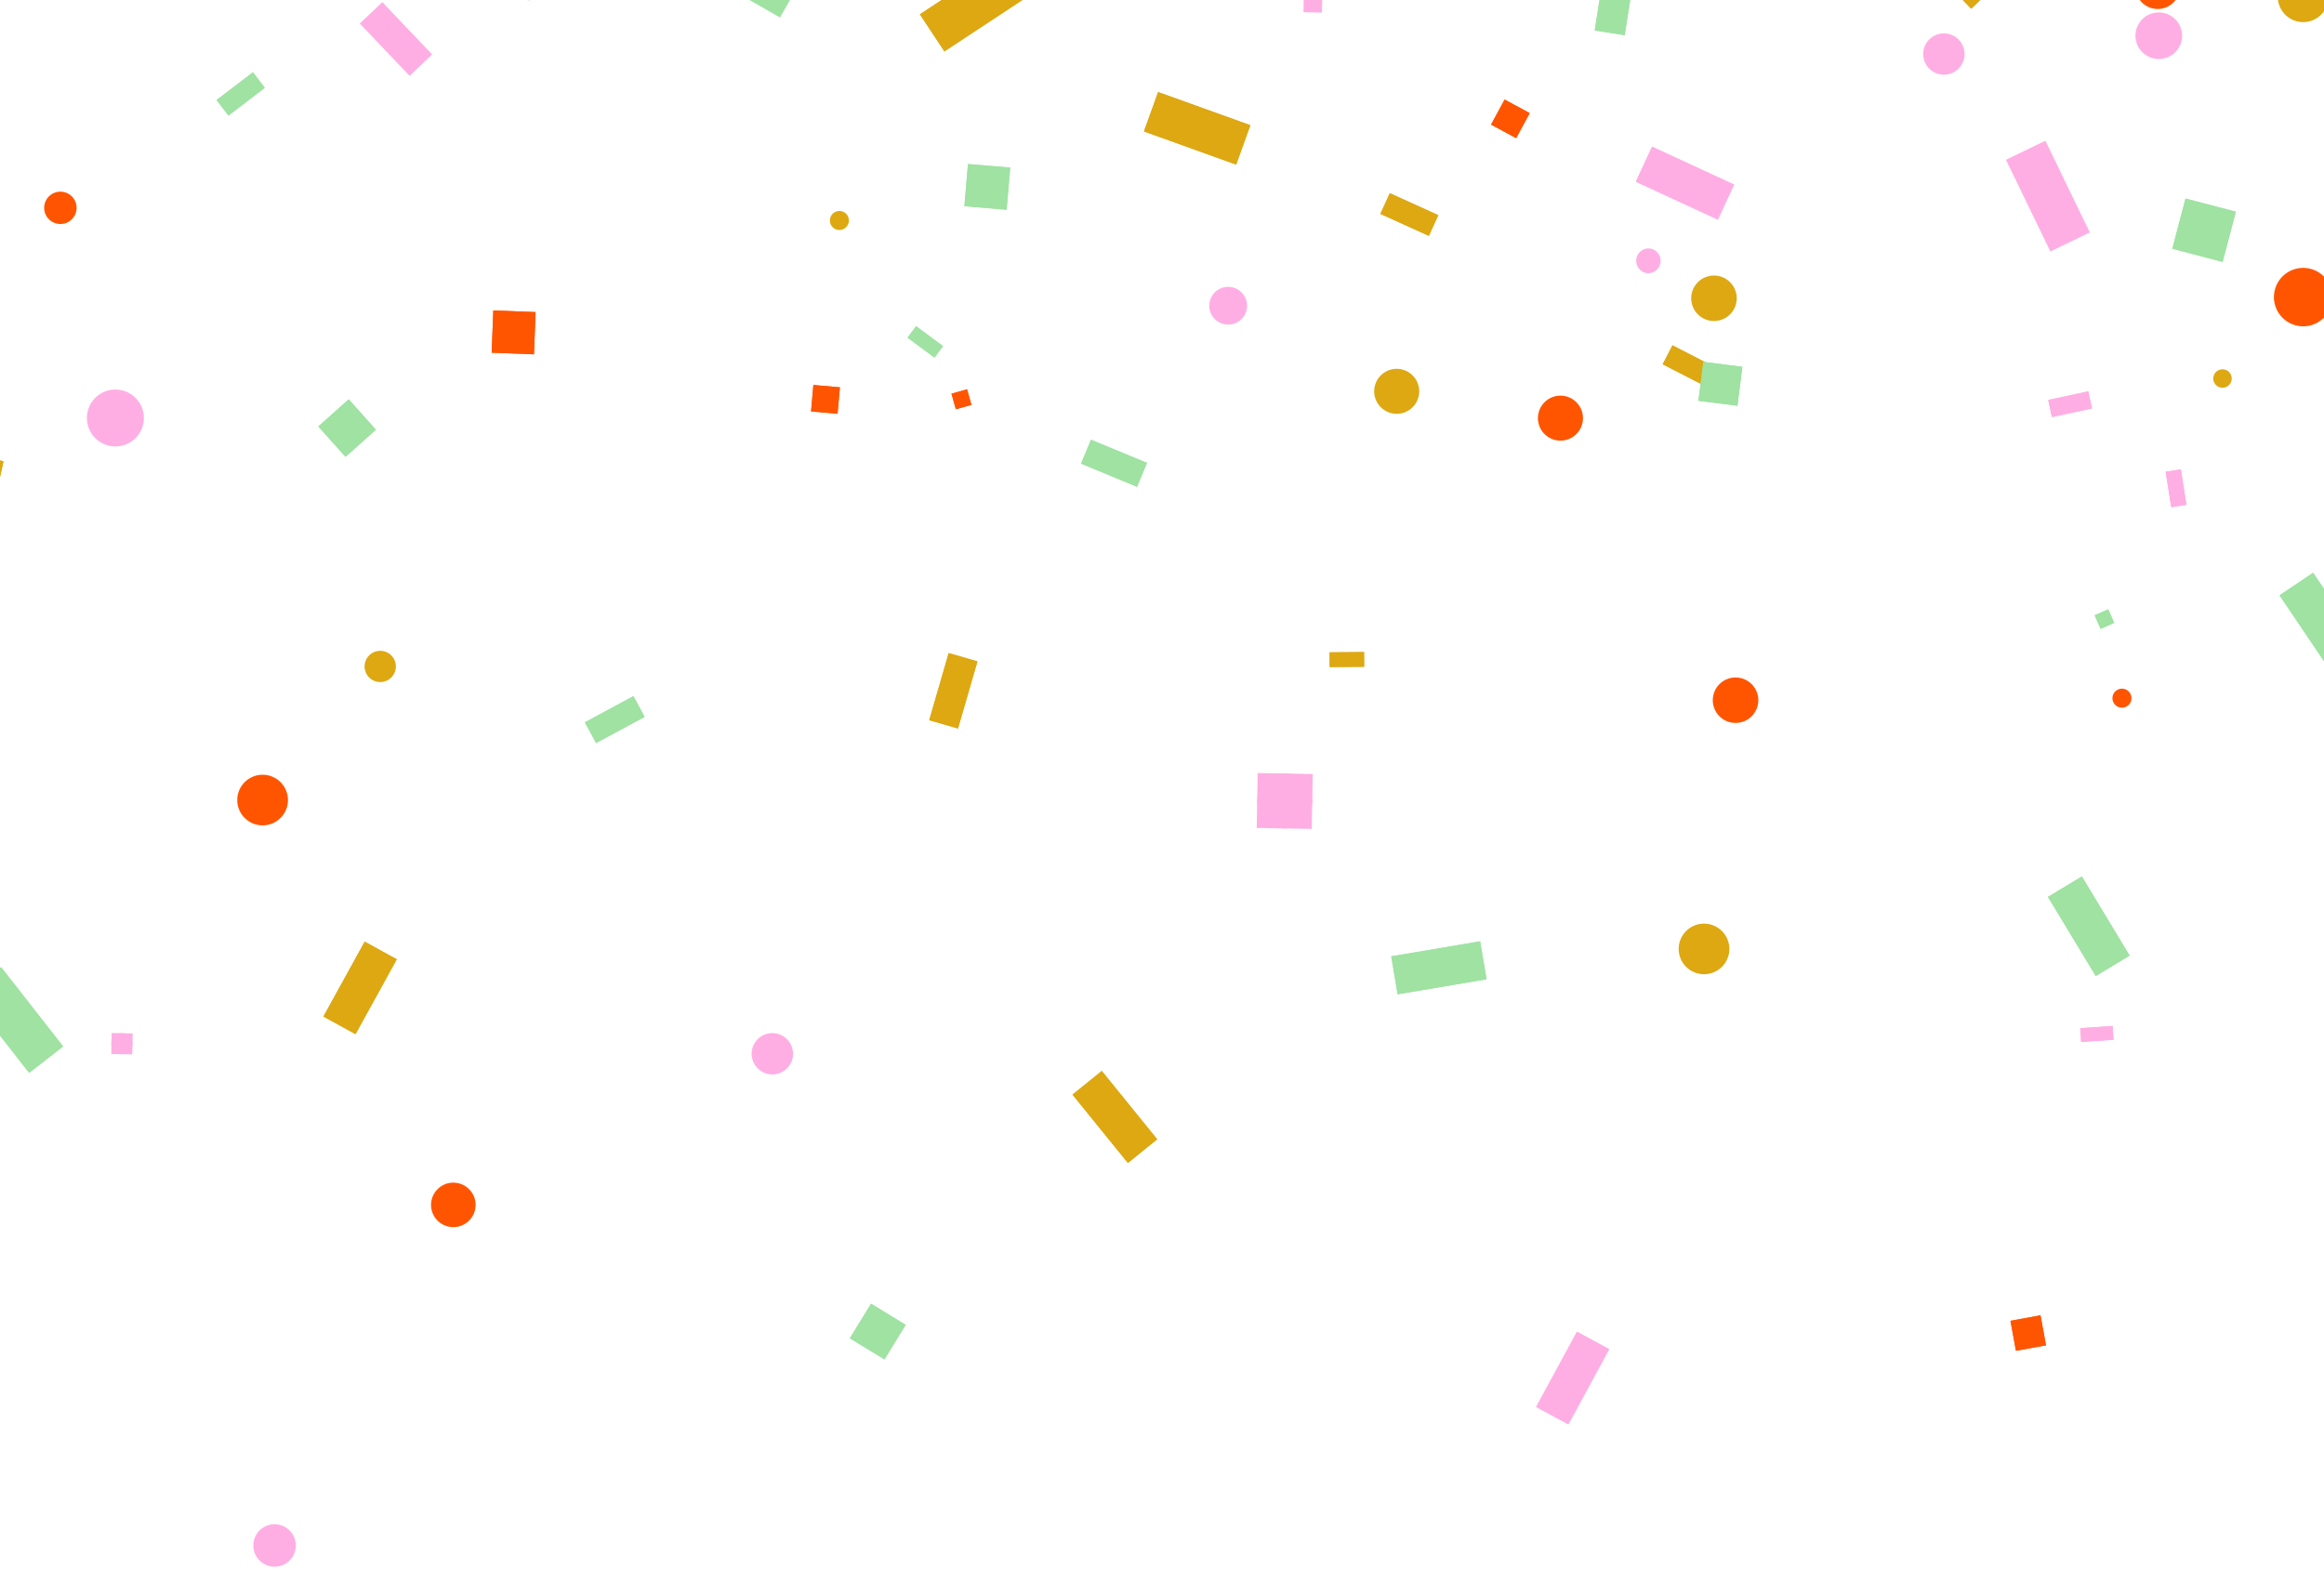<svg xmlns="http://www.w3.org/2000/svg" width="320" height="216" viewBox="0 0 320 216">
    <g fill="none" fill-rule="evenodd">
        <path fill="#FFAEE4" d="M68.632-2.165l-.126 1.902 4.454.295.127-1.902z"/>
        <path fill="#FFAEE4" d="M68.506-.264l.126-1.901 4.454.295L72.96.031z"/>
        <path fill="#F50" d="M300.168-1.88a3.064 3.064 0 0 1-3.013 3.116 3.065 3.065 0 0 1-3.12-3.008 3.064 3.064 0 0 1 3.013-3.115 3.065 3.065 0 0 1 3.12 3.008"/>
        <path fill="#FFAEE4" d="M264.813 7.492a2.847 2.847 0 0 1 2.799-2.893 2.847 2.847 0 0 1 2.898 2.794 2.846 2.846 0 0 1-2.799 2.894 2.847 2.847 0 0 1-2.898-2.795"/>
        <path fill="#F50" d="M276.828 181.884l4.136-.753.755 4.129-4.136.753z"/>
        <path fill="#F50" d="M281.719 185.26l-.755-4.13-4.136.754.755 4.13zM210.63 15.576l-1.867 3.447-3.453-1.864 1.867-3.447z"/>
        <path fill="#F50" d="M205.31 17.16l3.453 1.863 1.867-3.447-3.453-1.863zM133.16 53.611l.602 2.144-2.147.6-.602-2.143z"/>
        <path fill="#F50" d="M131.615 56.355l2.147-.6-.602-2.143-2.147.6zM111.999 53.014l3.65.324-.324 3.643-3.65-.323z"/>
        <path fill="#F50" d="M115.325 56.981l.324-3.643-3.65-.323-.324 3.643zM67.926 42.753l5.822.224-.224 5.812-5.823-.224z"/>
        <path fill="#F50" d="M73.523 48.79l.225-5.813-5.822-.225-.225 5.813z"/>
        <path fill="#DDA812" d="M238.122 130.737a3.485 3.485 0 0 0-3.428-3.543 3.487 3.487 0 0 0-3.549 3.42 3.485 3.485 0 0 0 3.428 3.544 3.485 3.485 0 0 0 3.549-3.421M320.623-.38a3.488 3.488 0 0 0-3.43-3.546 3.488 3.488 0 0 0-3.551 3.424 3.487 3.487 0 0 0 3.43 3.545 3.487 3.487 0 0 0 3.55-3.423M307.293 52.149A1.27 1.27 0 1 0 306 53.396a1.27 1.27 0 0 0 1.293-1.247M239.137 41.13a3.131 3.131 0 0 0-3.08-3.183 3.13 3.13 0 0 0-3.188 3.074 3.13 3.13 0 0 0 3.079 3.182 3.131 3.131 0 0 0 3.189-3.073M195.418 53.942a3.099 3.099 0 0 0-3.047-3.15 3.1 3.1 0 0 0-3.155 3.042 3.1 3.1 0 0 0 3.047 3.15 3.1 3.1 0 0 0 3.155-3.042M116.888 30.386a1.308 1.308 0 1 0-2.617-.046 1.308 1.308 0 0 0 1.285 1.33 1.308 1.308 0 0 0 1.332-1.284M54.51 91.812a2.153 2.153 0 0 0-2.117-2.188 2.154 2.154 0 0 0-2.192 2.113 2.153 2.153 0 0 0 2.117 2.188 2.153 2.153 0 0 0 2.192-2.113"/>
        <path fill="#9FE2A2" d="M313.88 81.981l4.62-3.106 7.273 10.782-4.619 3.106z"/>
        <path fill="#9FE2A2" d="M318.5 78.875l-4.62 3.106 7.274 10.782 4.62-3.106zM281.99 123.51l4.667-2.81 6.581 10.893-4.667 2.81z"/>
        <path fill="#9FE2A2" d="M286.657 120.7l-4.667 2.81 6.581 10.893 4.667-2.81zM221.1-5.435l4.127.648-1.517 9.631-4.127-.648z"/>
        <path fill="#9FE2A2" d="M225.227-4.787l-4.127-.648-1.517 9.631 4.127.648zM203.806 129.626l.886 5.228-12.245 2.068-.886-5.228z"/>
        <path fill="#9FE2A2" d="M204.692 134.854l-.886-5.228-12.245 2.068.886 5.228zM148.856 63.844l1.367-3.29 7.708 3.19-1.367 3.292z"/>
        <path fill="#9FE2A2" d="M150.223 60.553l-1.367 3.291 7.707 3.191 1.368-3.29zM124.962 46.5l1.177-1.584 3.71 2.746-1.176 1.585z"/>
        <path fill="#9FE2A2" d="M126.139 44.916l-1.177 1.584 3.71 2.746 1.177-1.584zM109.489-1.27l-2.1 3.647-8.542-4.9 2.1-3.646z"/>
        <path fill="#9FE2A2" d="M107.39 2.377l2.098-3.647-8.542-4.9-2.099 3.648zM87.218 95.865l1.544 2.854-6.684 3.605-1.544-2.854z"/>
        <path fill="#9FE2A2" d="M88.762 98.72l-1.545-2.855-6.683 3.606 1.544 2.853zM34.824 9.955l1.637 2.137-5.005 3.82-1.636-2.136z"/>
        <path fill="#9FE2A2" d="M36.461 12.092l-1.637-2.136-5.004 3.82 1.636 2.137zM-4.517 136.834l4.673-3.643 8.534 10.907-4.673 3.643z"/>
        <path fill="#9FE2A2" d="M.157 133.19l-4.674 3.644 8.533 10.907 4.674-3.643z"/>
        <path fill="#FFAEE4" d="M217.139 183.393l4.435 2.4-5.621 10.353-4.436-2.401z"/>
        <path fill="#FFAEE4" d="M221.574 185.793l-4.435-2.4-5.622 10.352 4.436 2.4zM290.889 141.288l.126 1.902-4.454.295-.126-1.902z"/>
        <path fill="#FFAEE4" d="M291.015 143.19l-.126-1.902-4.454.295.126 1.902zM298.199 64.96l2.093-.325.764 4.885-2.093.326z"/>
        <path fill="#FFAEE4" d="M300.292 64.635l-2.093.325.764 4.886 2.093-.326zM287.546 53.894l.506 2.356-5.518 1.18-.506-2.355z"/>
        <path fill="#FFAEE4" d="M288.052 56.25l-.506-2.356-5.518 1.18.506 2.357zM276.236 22.012l5.394-2.602L287.724 32l-5.394 2.602z"/>
        <path fill="#FFAEE4" d="M281.63 19.41l-5.394 2.602 6.094 12.59L287.724 32zM225.244 25.021l2.237-4.821 11.291 5.219-2.236 4.821z"/>
        <path fill="#FFAEE4" d="M227.481 20.2l-2.237 4.821 11.292 5.22 2.236-4.822zM179.594-4.171l2.504.033-.079 5.845-2.504-.034z"/>
        <path fill="#FFAEE4" d="M182.098-4.137l-2.505-.034-.078 5.845 2.504.033zM49.57 3.24L52.644.324l6.83 7.175-3.075 2.916z"/>
        <path fill="#FFAEE4" d="M52.644.324L49.57 3.24l6.829 7.175 3.075-2.916z"/>
        <path fill="#DDA812" d="M265.7-4.766l2.557-2.44 5.714 5.968-2.557 2.439z"/>
        <path fill="#DDA812" d="M268.257-7.206l-2.557 2.44 5.714 5.967 2.557-2.44zM228.943 50.164l1.346-2.607 6.106 3.14-1.345 2.607z"/>
        <path fill="#DDA812" d="M230.288 47.557l-1.345 2.607 6.107 3.14 1.345-2.608zM190.072 29.455l1.295-2.85 6.675 3.023-1.296 2.85z"/>
        <path fill="#DDA812" d="M191.368 26.605l-1.296 2.85 6.674 3.023 1.296-2.85zM157.513 18.098l1.956-5.421 12.697 4.565-1.956 5.422z"/>
        <path fill="#DDA812" d="M159.469 12.677l-1.956 5.42 12.697 4.567 1.956-5.421zM187.823 89.793l.016 2.027-4.749.036-.015-2.027z"/>
        <path fill="#DDA812" d="M187.838 91.82l-.015-2.027-4.748.036.015 2.027zM138.618-5.909l3.377 5.106-11.957 7.882-3.377-5.105z"/>
        <path fill="#DDA812" d="M141.995-.803l-3.377-5.106-11.958 7.883 3.378 5.105zM130.628 89.933l3.96 1.144-2.678 9.244-3.96-1.144z"/>
        <path fill="#DDA812" d="M134.588 91.077l-3.96-1.144-2.679 9.244 3.96 1.143zM147.677 150.738l4.031-3.257 7.628 9.408-4.031 3.258z"/>
        <path fill="#DDA812" d="M151.708 147.48l-4.031 3.258 7.628 9.408 4.031-3.256zM50.216 129.676l4.418 2.426-5.683 10.309-4.417-2.427z"/>
        <path fill="#DDA812" d="M54.633 132.102l-4.417-2.426-5.682 10.309 4.417 2.426zM-11.058 65.684l1.002-4.5L.484 63.52l-1 4.5z"/>
        <path fill="#DDA812" d="M-10.057 61.183l-1 4.501 10.54 2.336 1.002-4.5z"/>
        <path fill="#F50" d="M6.084 28.581a2.23 2.23 0 0 0 2.193 2.267 2.23 2.23 0 0 0 2.27-2.188 2.23 2.23 0 0 0-2.193-2.267 2.23 2.23 0 0 0-2.27 2.188M59.353 165.869a3.064 3.064 0 0 0 3.013 3.115 3.065 3.065 0 0 0 3.12-3.008 3.064 3.064 0 0 0-3.013-3.115 3.065 3.065 0 0 0-3.12 3.008M32.67 110.115a3.489 3.489 0 0 0 3.43 3.545 3.488 3.488 0 0 0 3.55-3.424 3.488 3.488 0 0 0-3.429-3.545 3.488 3.488 0 0 0-3.551 3.424M235.842 96.37a3.132 3.132 0 0 0 3.078 3.182 3.132 3.132 0 0 0 3.189-3.074 3.13 3.13 0 0 0-3.08-3.182 3.132 3.132 0 0 0-3.187 3.073M211.764 57.527a3.098 3.098 0 0 0 3.046 3.15 3.1 3.1 0 0 0 3.156-3.042 3.1 3.1 0 0 0-3.047-3.15 3.1 3.1 0 0 0-3.155 3.042M290.873 96.124a1.308 1.308 0 0 0 2.618.045 1.308 1.308 0 0 0-2.618-.045M313.105 40.843a4.023 4.023 0 0 0 3.957 4.09 4.024 4.024 0 0 0 4.098-3.95 4.024 4.024 0 0 0-3.958-4.09 4.025 4.025 0 0 0-4.097 3.95"/>
        <path fill="#9FE2A2" d="M43.83 58.726l4.188-3.734 3.741 4.181-4.188 3.735z"/>
        <path fill="#9FE2A2" d="M51.759 59.173l-3.741-4.181-4.189 3.734 3.741 4.181zM133.284 22.59l5.817.49-.492 5.806-5.816-.491z"/>
        <path fill="#9FE2A2" d="M138.61 28.885l.49-5.805-5.816-.491-.491 5.806zM234.545 49.831l5.372.682-.683 5.363-5.373-.682z"/>
        <path fill="#9FE2A2" d="M239.234 55.876l.684-5.363-5.373-.682-.683 5.363zM289.242 86.599l-.823-1.868 1.87-.821.824 1.866z"/>
        <path fill="#9FE2A2" d="M290.29 83.91l-1.871.822.823 1.867 1.87-.822zM307.858 29.154l-1.817 6.914-6.925-1.814 1.816-6.913z"/>
        <path fill="#9FE2A2" d="M299.116 34.254l6.925 1.814 1.817-6.914-6.926-1.813zM117.02 184.291l2.916-4.76 4.769 2.911-2.917 4.76z"/>
        <path fill="#9FE2A2" d="M124.704 182.442l-4.768-2.91-2.916 4.76 4.769 2.91z"/>
        <path fill="#FFAEE4" d="M40.732 212.877a2.924 2.924 0 0 0-2.875-2.973 2.925 2.925 0 0 0-2.978 2.871 2.924 2.924 0 0 0 2.875 2.973 2.924 2.924 0 0 0 2.978-2.871M300.462 4.974a3.21 3.21 0 0 0-3.155-3.261 3.21 3.21 0 0 0-3.268 3.15 3.21 3.21 0 0 0 3.156 3.262 3.21 3.21 0 0 0 3.267-3.15M228.654 35.947a1.713 1.713 0 0 0-1.683-1.74 1.712 1.712 0 0 0-.06 3.421 1.712 1.712 0 0 0 1.743-1.681M171.713 42.145a2.6 2.6 0 0 0-2.557-2.642 2.6 2.6 0 0 0-2.647 2.552 2.6 2.6 0 0 0 2.557 2.643 2.6 2.6 0 0 0 2.647-2.553M173.175 106.453l7.576.133-.132 7.563-7.576-.133z"/>
        <path fill="#FFAEE4" d="M180.685 110.367a3.785 3.785 0 0 0-3.722-3.848 3.785 3.785 0 0 0-3.854 3.716 3.786 3.786 0 0 0 3.722 3.847 3.787 3.787 0 0 0 3.854-3.715M109.195 145.161a2.846 2.846 0 0 0-2.8-2.893 2.847 2.847 0 0 0-2.898 2.794 2.846 2.846 0 0 0 2.8 2.894 2.847 2.847 0 0 0 2.898-2.795M19.81 57.628a3.918 3.918 0 0 0-3.853-3.983 3.918 3.918 0 0 0-3.99 3.846 3.917 3.917 0 0 0 3.853 3.982 3.918 3.918 0 0 0 3.99-3.845M15.374 142.26l2.89.05-.05 2.885-2.89-.05z"/>
        <path fill="#FFAEE4" d="M18.239 143.753a1.443 1.443 0 0 0-1.42-1.468 1.443 1.443 0 1 0-.05 2.885 1.444 1.444 0 0 0 1.47-1.417"/>
    </g>
</svg>
